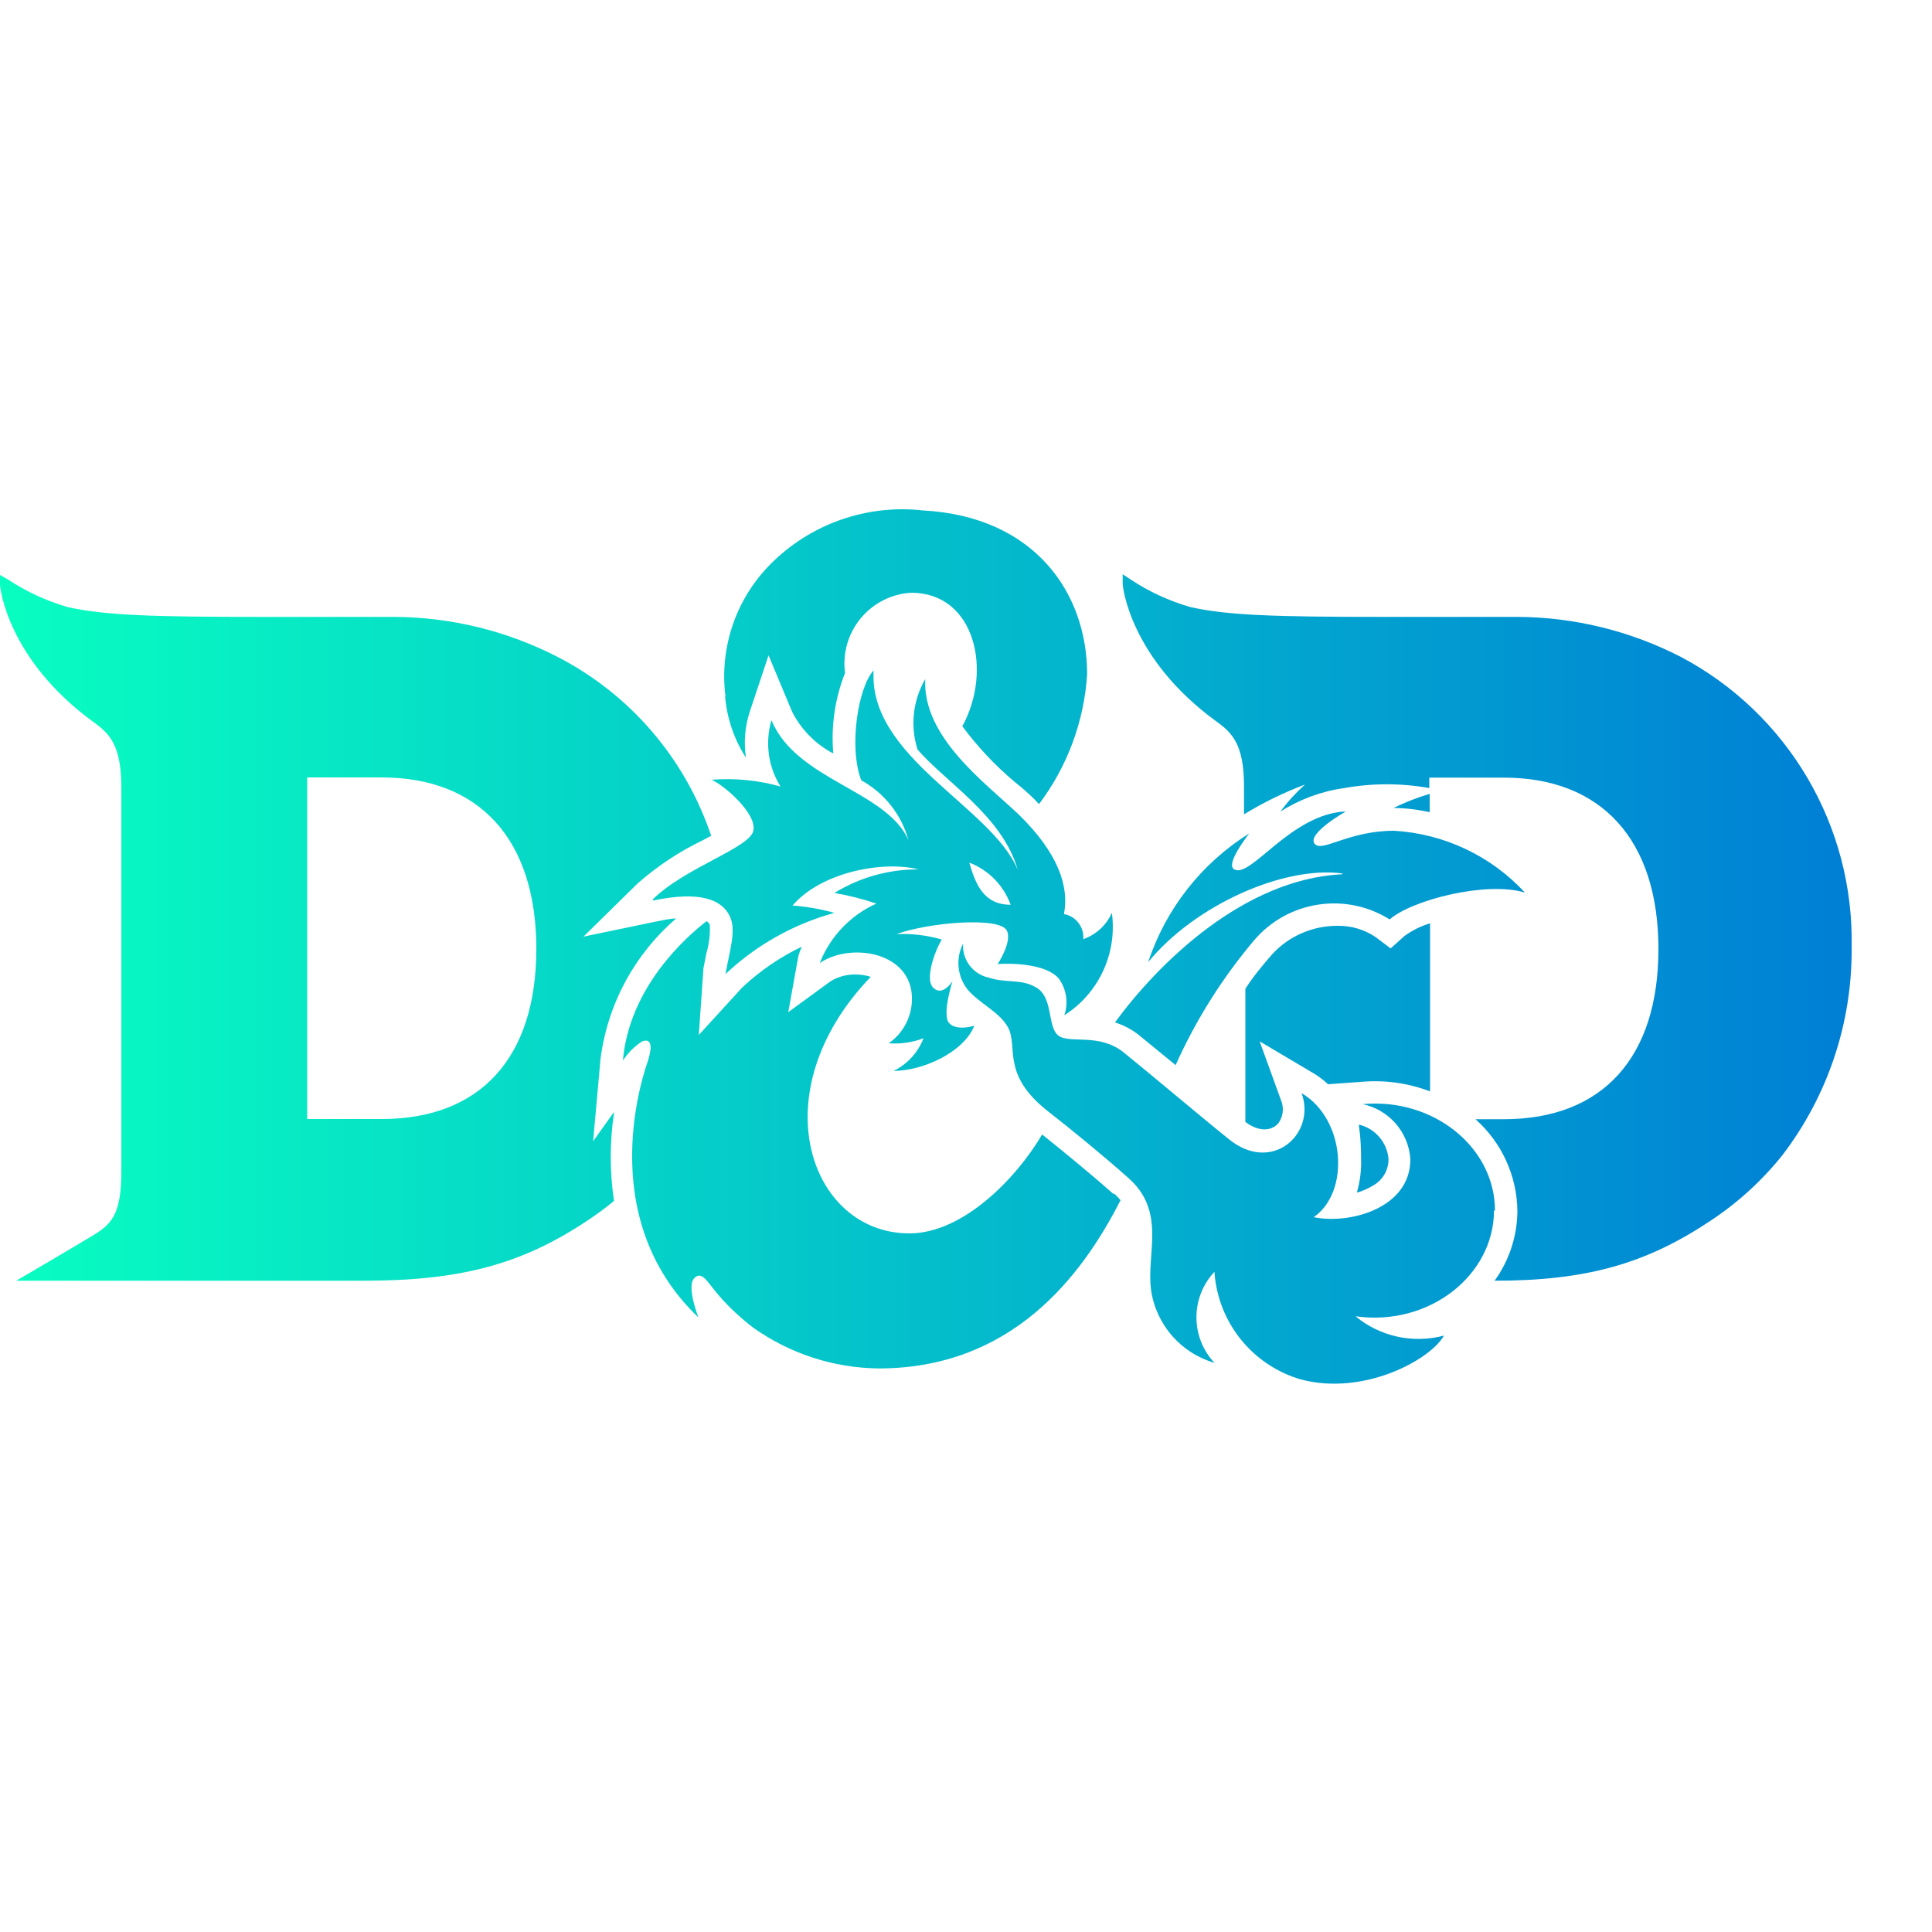 <?xml version="1.0" encoding="UTF-8" standalone="no"?><!-- Generator: Gravit.io --><svg xmlns="http://www.w3.org/2000/svg" xmlns:xlink="http://www.w3.org/1999/xlink" style="isolation:isolate" viewBox="0 0 100 100" width="100pt" height="100pt"><defs><clipPath id="_clipPath_xBLihGdHUoS0TVFxk27idLruKbV3g5nW"><rect width="100" height="100"/></clipPath></defs><g clip-path="url(#_clipPath_xBLihGdHUoS0TVFxk27idLruKbV3g5nW)"><g><linearGradient id="_lgradient_0" x1="0" y1="0.5" x2="1" y2="0.5" gradientTransform="matrix(95.843,0,0,45.26,0,26.36)" gradientUnits="userSpaceOnUse"><stop offset="0%" stop-opacity="1" style="stop-color:rgb(8,255,193)"/><stop offset="98.261%" stop-opacity="1" style="stop-color:rgb(0,128,213)"/></linearGradient><path d=" M 19.76 57.92 L 15.9 57.92 L 15.9 40.24 L 19.76 40.24 C 24.83 40.24 27.76 43.47 27.76 49.11 C 27.76 54.75 24.86 57.92 19.76 57.92 Z  M 74 42.09 L 74 41.09 C 73.357 41.281 72.732 41.525 72.13 41.82 C 72.759 41.827 73.386 41.901 74 42.04 M 31.77 57.57 L 30.7 59.07 L 31.08 54.83 C 31.438 51.998 32.835 49.4 35 47.54 C 34.7 47.54 34.38 47.62 34 47.69 L 30.2 48.48 L 33 45.73 C 34.025 44.827 35.169 44.07 36.4 43.48 L 36.81 43.26 C 35.467 39.256 32.614 35.934 28.86 34 C 26.246 32.655 23.35 31.945 20.41 31.93 L 20.41 31.93 L 13.5 31.93 C 8.03 31.93 5.44 31.86 3.5 31.42 C 2.407 31.106 1.369 30.627 0.42 30 L 0 29.76 L 0 30.26 C 0 30.42 0.39 34.12 4.82 37.36 C 5.68 37.97 6.28 38.58 6.28 40.76 L 6.28 60.6 C 6.28 62.72 5.86 63.31 4.87 63.91 C 3.88 64.51 1.61 65.84 1.61 65.84 L 0.84 66.29 L 18.84 66.29 C 23.84 66.29 27.02 65.44 30.43 63.16 C 30.898 62.851 31.348 62.517 31.78 62.16 C 31.555 60.652 31.555 59.118 31.78 57.61 M 66.2 58.09 C 66.415 57.764 66.46 57.355 66.32 56.99 L 65.2 53.9 L 68 55.56 C 68.265 55.721 68.513 55.908 68.74 56.12 L 70.42 56 C 71.642 55.885 72.873 56.053 74.02 56.49 L 74.02 47.79 C 73.543 47.934 73.093 48.157 72.69 48.45 L 71.98 49.09 L 71.21 48.51 C 70.621 48.109 69.922 47.903 69.21 47.92 C 67.924 47.919 66.697 48.46 65.83 49.41 C 65.33 49.99 64.83 50.59 64.46 51.18 L 64.46 58.07 C 65.14 58.59 65.85 58.58 66.22 58.07 M 87 34 C 84.386 32.655 81.49 31.945 78.55 31.93 L 78.55 31.93 L 71.61 31.93 C 66.14 31.93 63.55 31.86 61.61 31.42 C 60.517 31.106 59.479 30.627 58.53 30 L 58.11 29.72 L 58.11 30.22 C 58.11 30.38 58.5 34.08 62.93 37.32 C 63.79 37.93 64.39 38.54 64.39 40.72 L 64.39 42.15 C 65.39 41.54 66.444 41.024 67.54 40.61 C 67.071 41.033 66.645 41.502 66.27 42.01 C 67.273 41.371 68.402 40.954 69.58 40.79 C 71.035 40.53 72.525 40.53 73.98 40.79 L 73.98 40.25 L 77.84 40.25 C 82.9 40.25 85.84 43.48 85.84 49.12 C 85.84 54.76 82.93 57.93 77.84 57.93 L 76.37 57.93 C 77.731 59.137 78.519 60.862 78.54 62.68 C 78.532 63.977 78.119 65.239 77.36 66.29 C 82.17 66.29 85.24 65.39 88.56 63.17 C 89.957 62.245 91.202 61.108 92.25 59.8 C 94.62 56.702 95.884 52.9 95.84 49 C 95.96 42.732 92.541 36.931 87 34 Z  M 37.55 36.05 C 37.23 33.534 38.085 31.012 39.87 29.21 C 41.941 27.119 44.855 26.091 47.78 26.42 C 53.52 26.73 56.27 30.66 56.27 34.9 C 56.114 37.335 55.249 39.671 53.78 41.62 L 53.53 41.36 C 53.25 41.08 52.92 40.79 52.53 40.48 C 51.513 39.627 50.6 38.657 49.81 37.59 C 51.38 34.73 50.48 30.68 47.16 30.68 C 46.142 30.74 45.194 31.222 44.545 32.01 C 43.897 32.797 43.605 33.819 43.74 34.83 C 43.216 36.154 43.008 37.582 43.13 39 C 42.213 38.518 41.469 37.763 41 36.84 L 39.78 33.92 L 38.78 36.92 C 38.553 37.664 38.495 38.45 38.61 39.22 L 38.61 39.22 C 37.995 38.265 37.624 37.173 37.53 36.04 M 33.78 46.56 C 35.42 44.92 38.78 43.9 38.99 43.01 C 39.2 42.12 37.48 40.64 36.83 40.36 C 38.031 40.264 39.24 40.383 40.4 40.71 C 39.76 39.687 39.589 38.438 39.93 37.28 C 41.23 40.4 45.87 40.9 47.02 43.48 C 46.657 42.163 45.777 41.048 44.58 40.39 C 43.92 38.69 44.41 35.57 45.22 34.7 C 44.93 39.2 51.35 41.77 52.68 45.03 C 51.89 42.23 48.91 40.46 47.49 38.79 C 47.105 37.574 47.25 36.253 47.89 35.15 C 47.74 38.15 50.99 40.51 52.72 42.15 C 54.77 44.15 55.35 45.88 55.07 47.31 C 55.688 47.421 56.121 47.984 56.07 48.61 C 56.73 48.38 57.266 47.888 57.55 47.25 C 57.834 49.345 56.874 51.414 55.09 52.55 C 55.307 51.912 55.203 51.208 54.81 50.66 C 54.15 49.86 52.27 49.85 51.64 49.9 C 51.64 49.9 52.41 48.74 52.11 48.16 C 51.72 47.43 48.05 47.75 46.4 48.35 C 47.193 48.313 47.987 48.408 48.75 48.63 C 48.49 49.01 47.82 50.63 48.3 51.12 C 48.78 51.61 49.3 50.79 49.3 50.79 C 49.3 50.79 48.73 52.56 49.14 52.97 C 49.55 53.38 50.43 53.09 50.43 53.09 C 49.88 54.48 47.75 55.43 46.25 55.43 C 46.962 55.083 47.516 54.479 47.8 53.74 C 47.227 53.958 46.612 54.047 46 54 C 46.913 53.366 47.365 52.251 47.15 51.16 C 46.7 49.16 43.86 48.86 42.43 49.85 C 42.966 48.479 44.018 47.373 45.36 46.77 C 44.652 46.53 43.927 46.346 43.19 46.22 C 44.497 45.413 46.004 44.99 47.54 45 C 45.76 44.54 42.54 45.11 41.02 46.87 C 41.754 46.924 42.481 47.051 43.19 47.25 C 41.079 47.829 39.142 48.917 37.55 50.42 C 37.76 49.24 38.09 48.24 37.82 47.53 C 37.42 46.53 36.2 46.11 33.82 46.61 M 52.31 46.83 C 51.947 45.827 51.166 45.031 50.17 44.65 C 50.5 45.79 50.93 46.83 52.31 46.83 Z  M 77.38 62.67 C 77.38 59.37 74.18 56.81 70.53 57.15 C 71.899 57.439 72.909 58.604 73 60 C 73 62.58 69.78 63.38 68 63 C 69.89 61.69 69.64 57.92 67.37 56.58 C 68.14 58.69 65.83 60.79 63.59 58.95 C 62.34 57.95 59.46 55.52 58.17 54.48 C 56.88 53.44 55.37 54.05 54.78 53.6 C 54.19 53.15 54.54 51.6 53.61 51.1 C 52.84 50.65 52.07 50.9 51.17 50.6 C 50.354 50.423 49.791 49.673 49.85 48.84 C 49.451 49.619 49.549 50.56 50.1 51.24 C 50.72 51.95 51.74 52.39 52.17 53.17 C 52.72 54.17 51.79 55.59 54.23 57.51 C 55.4 58.42 57.23 59.92 58.39 60.96 C 60.39 62.71 59.32 64.88 59.58 66.78 C 59.842 68.568 61.124 70.038 62.86 70.54 C 61.617 69.216 61.617 67.154 62.86 65.83 C 63.032 68.441 64.818 70.666 67.33 71.4 C 70.57 72.26 74.02 70.4 74.74 69.13 C 73.141 69.556 71.435 69.184 70.16 68.13 C 73.96 68.67 77.33 66.02 77.33 62.64 M 57.61 61.78 C 56.61 60.89 55.08 59.63 53.94 58.72 C 52.64 60.94 49.87 63.84 47.07 63.84 C 41.91 63.84 39.32 56.54 45.07 50.56 C 44.817 50.482 44.554 50.441 44.29 50.44 C 43.832 50.429 43.38 50.55 42.99 50.79 L 40.8 52.39 L 41.32 49.5 C 41.368 49.329 41.428 49.162 41.5 49 C 40.367 49.543 39.324 50.258 38.41 51.12 L 36.17 53.57 L 36.41 50.12 L 36.56 49.35 C 36.702 48.867 36.762 48.363 36.74 47.86 C 36.703 47.784 36.643 47.722 36.57 47.68 C 35.51 48.5 32.57 51.09 32.24 54.9 C 32.498 54.499 32.839 54.158 33.24 53.9 C 33.57 53.78 33.85 53.9 33.54 54.9 C 33.42 55.27 30.6 62.9 36.15 68.19 C 36.15 68.19 35.54 66.64 35.91 66.19 C 36.09 65.96 36.32 65.94 36.64 66.35 C 36.96 66.76 37.13 66.97 37.4 67.27 L 37.4 67.27 C 37.888 67.804 38.424 68.293 39 68.73 C 40.896 70.072 43.157 70.805 45.48 70.83 C 52.35 70.83 55.98 66.09 58 62.12 C 57.91 62.02 57.81 61.91 57.7 61.81 M 69.48 45.25 C 64.37 45.5 59.96 49.85 57.71 52.92 C 58.152 53.059 58.565 53.276 58.93 53.56 L 60.85 55.13 C 61.899 52.789 63.272 50.608 64.93 48.65 C 66.681 46.615 69.655 46.165 71.93 47.59 C 73.06 46.59 76.93 45.59 78.93 46.2 C 77.171 44.294 74.739 43.147 72.15 43 C 69.74 43 68.38 44.18 68.03 43.65 C 67.68 43.12 69.66 42 69.66 42 C 66.82 42.12 64.75 45.47 63.89 45 C 63.38 44.75 64.66 43.14 64.66 43.14 C 62.193 44.681 60.342 47.038 59.43 49.8 C 61.82 46.87 66.43 44.8 69.48 45.21 M 70.34 58.21 C 71.184 58.411 71.803 59.135 71.87 60 C 71.871 60.57 71.56 61.096 71.06 61.37 C 70.801 61.528 70.522 61.649 70.23 61.73 C 70.393 61.168 70.468 60.585 70.45 60 C 70.45 58.91 70.34 58.31 70.34 58.31" fill-rule="evenodd" fill="url(#_lgradient_0)"/></g></g></svg>